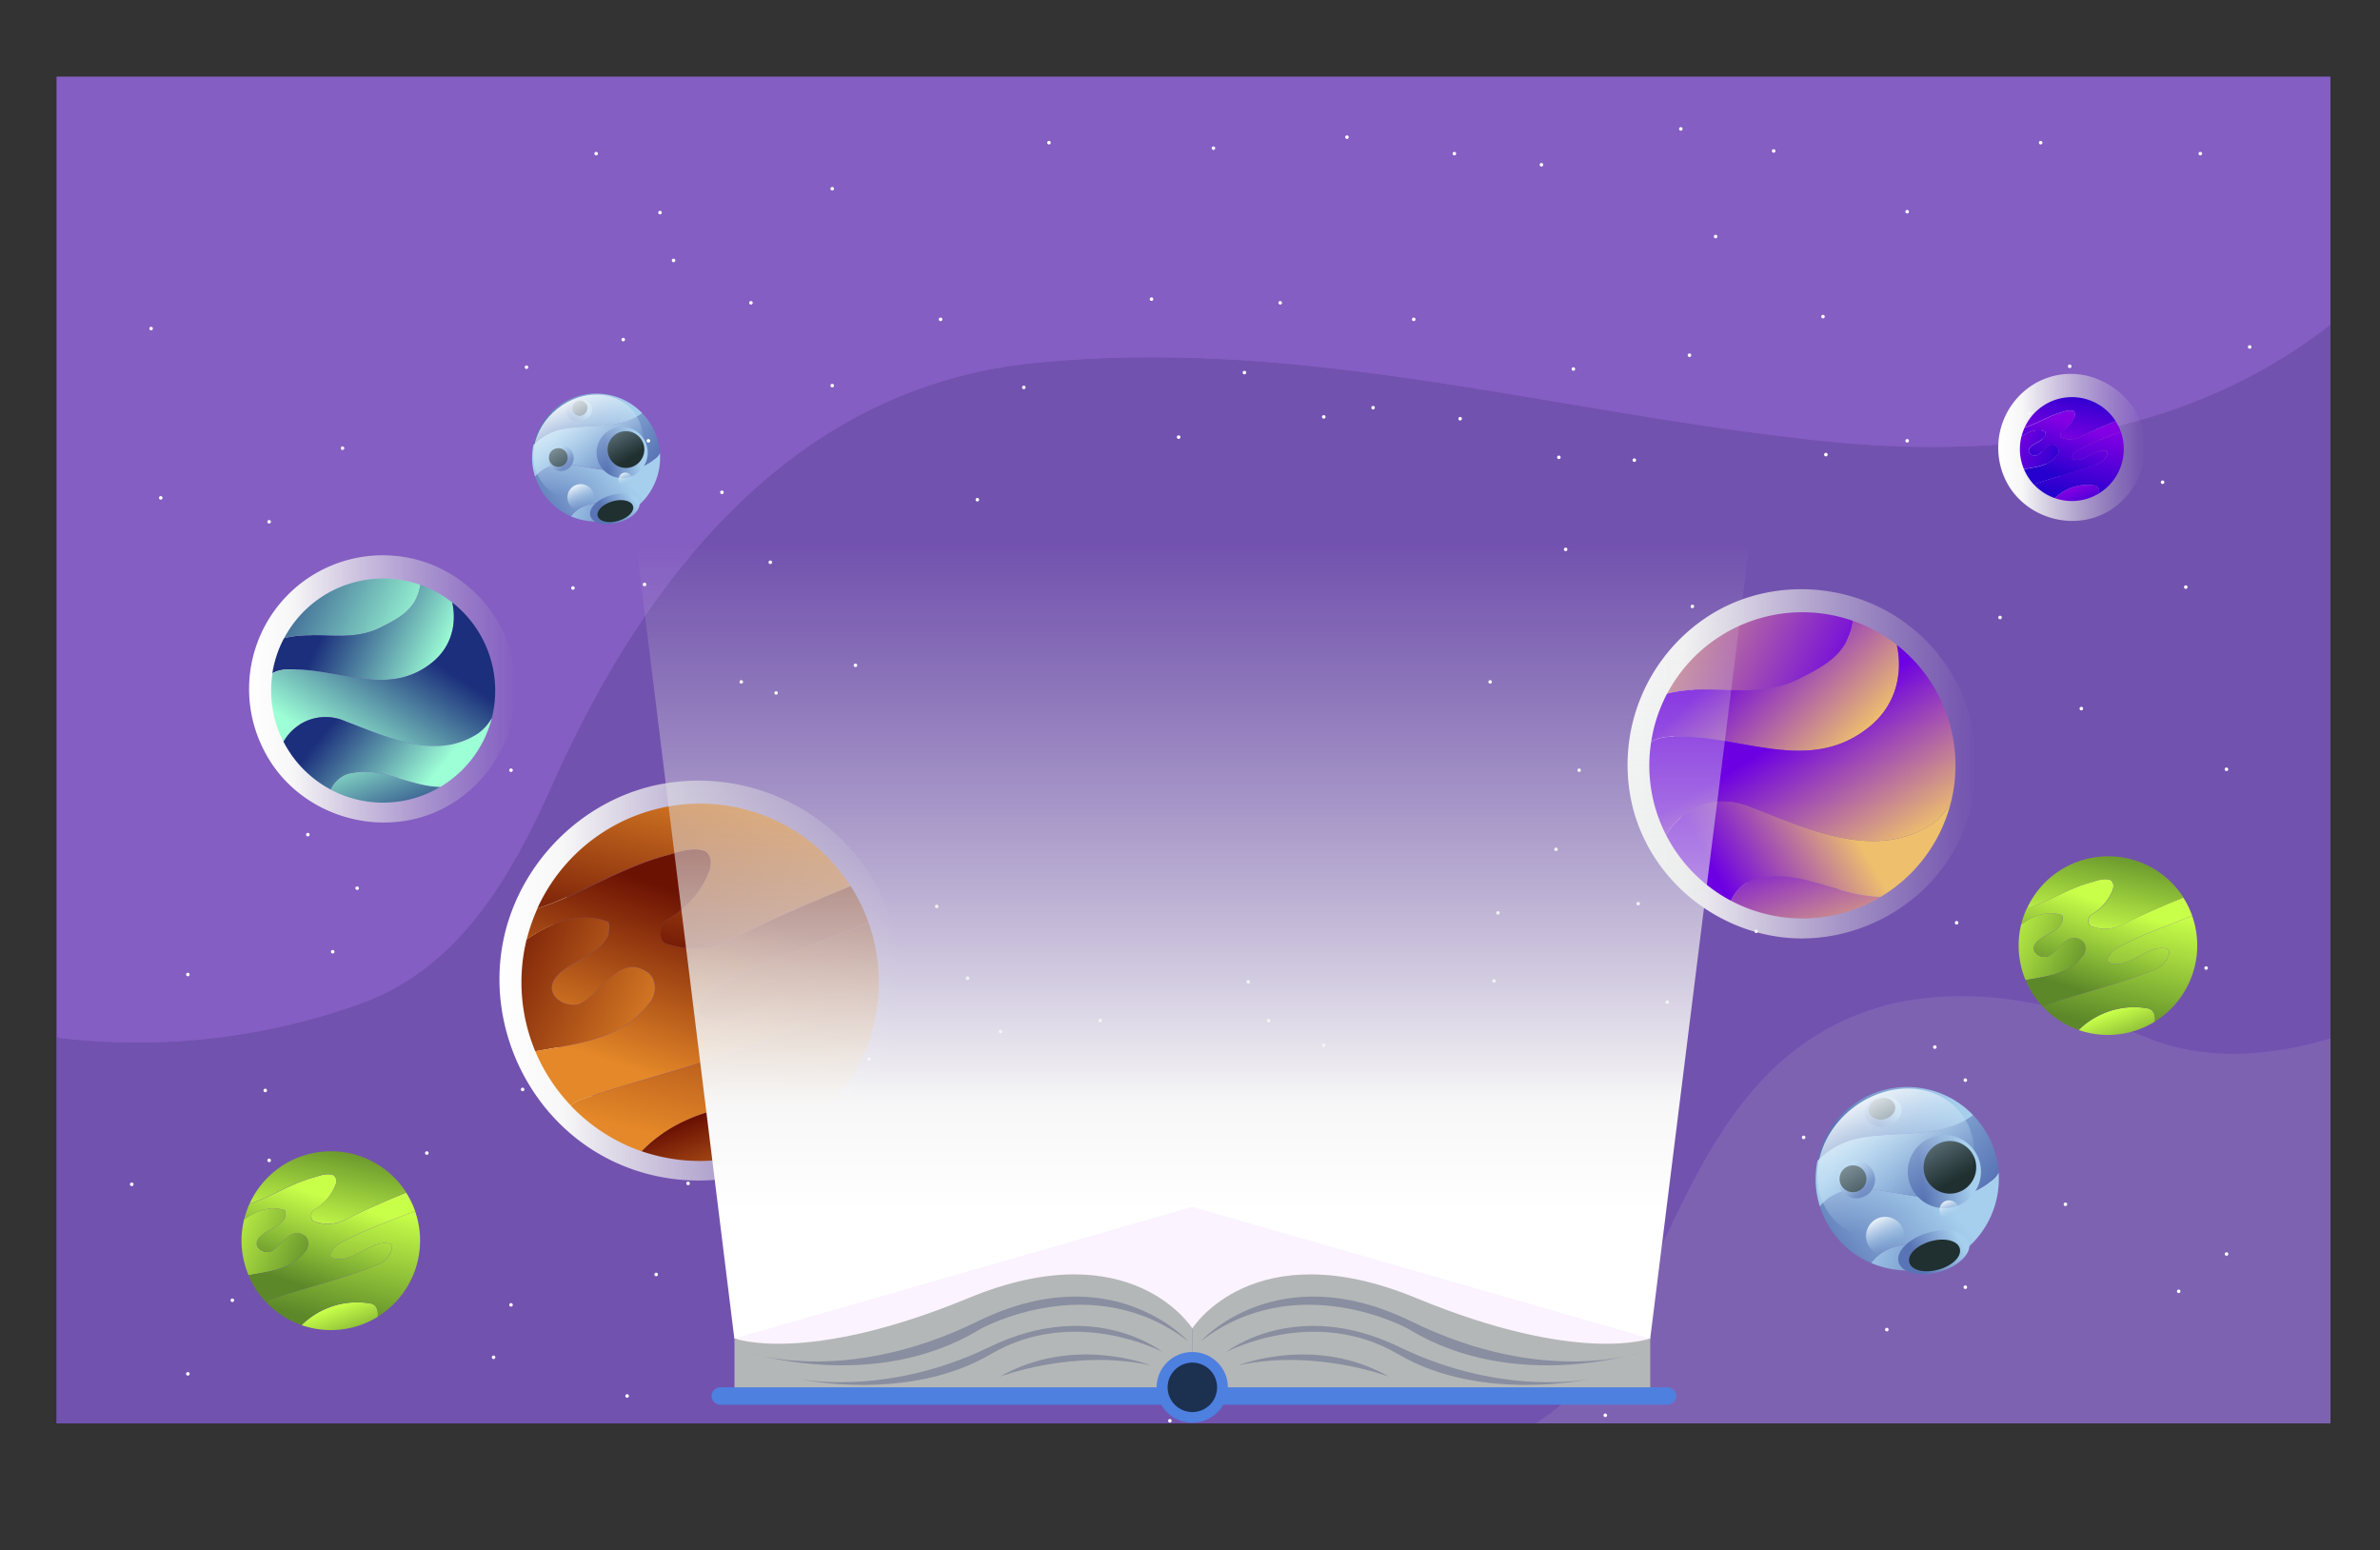 <svg xmlns="http://www.w3.org/2000/svg" xmlns:xlink="http://www.w3.org/1999/xlink" viewBox="0 0 674 439"><rect x="0" y="0" width="674" height="439" fill="#333333" stroke="none"/><defs><linearGradient id="Degradado_sin_nombre_5" x1="208.33" y1="8.92" x2="196.83" y2="-9.3" gradientTransform="translate(11.38 270.74) rotate(-38.45)" gradientUnits="userSpaceOnUse"><stop offset="0" stop-color="#5874b5"/><stop offset="1" stop-color="#a6cfed"/></linearGradient><linearGradient id="Degradado_sin_nombre_5-2" x1="187.86" y1="-6.94" x2="214.35" y2="-6.94" xlink:href="#Degradado_sin_nombre_5"/><linearGradient id="Degradado_sin_nombre_5-3" x1="215.59" y1="0.16" x2="209.7" y2="-25.22" xlink:href="#Degradado_sin_nombre_5"/><linearGradient id="Degradado_sin_nombre_5-4" x1="205.99" y1="-23.31" x2="228.14" y2="-22.19" xlink:href="#Degradado_sin_nombre_5"/><linearGradient id="Degradado_sin_nombre_5-5" x1="203.45" y1="-16.47" x2="202.81" y2="-21.25" xlink:href="#Degradado_sin_nombre_5"/><linearGradient id="Degradado_sin_nombre_5-6" x1="375.66" y1="308.4" x2="375.03" y2="303.61" gradientTransform="matrix(0.2, 0.78, -0.97, 0.25, 386.68, -250.47)" xlink:href="#Degradado_sin_nombre_5"/><linearGradient id="Degradado_sin_nombre_5-7" x1="434.34" y1="367.16" x2="433.11" y2="357.79" gradientTransform="translate(538.28 -306.03) rotate(89.93)" xlink:href="#Degradado_sin_nombre_5"/><linearGradient id="Degradado_sin_nombre_5-8" x1="328.32" y1="359.25" x2="327.08" y2="349.87" gradientTransform="matrix(0.15, 0.53, -0.96, 0.27, 466.15, -127.12)" xlink:href="#Degradado_sin_nombre_5"/><linearGradient id="Degradado_sin_nombre_4" x1="214.57" y1="-37.17" x2="209.7" y2="-7.84" gradientTransform="translate(11.38 270.74) rotate(-38.45)" gradientUnits="userSpaceOnUse"><stop offset="0" stop-color="#fff"/><stop offset="0.16" stop-color="#fff"/><stop offset="1" stop-color="#a6cfed" stop-opacity="0"/></linearGradient><linearGradient id="Degradado_sin_nombre_4-2" x1="201.59" y1="-12.12" x2="200.28" y2="-4.22" xlink:href="#Degradado_sin_nombre_4"/><linearGradient id="Degradado_sin_nombre_4-3" x1="214.23" y1="-5.51" x2="213.56" y2="-1.5" xlink:href="#Degradado_sin_nombre_4"/><linearGradient id="Degradado_sin_nombre_32" x1="460.89" y1="216.29" x2="559.68" y2="216.29" gradientUnits="userSpaceOnUse"><stop offset="0" stop-color="#fff"/><stop offset="0.16" stop-color="#f7f7f7"/><stop offset="1" stop-color="#cfd1d2" stop-opacity="0"/></linearGradient><linearGradient id="Degradado_sin_nombre_150" x1="522.47" y1="197.8" x2="460.84" y2="167.88" gradientUnits="userSpaceOnUse"><stop offset="0" stop-color="#6d00e3"/><stop offset="1" stop-color="#eebf6d"/></linearGradient><linearGradient id="Degradado_sin_nombre_150-2" x1="491.44" y1="185.46" x2="521.04" y2="214.78" xlink:href="#Degradado_sin_nombre_150"/><linearGradient id="Degradado_sin_nombre_150-3" x1="505.46" y1="208.7" x2="529.02" y2="245.97" xlink:href="#Degradado_sin_nombre_150"/><linearGradient id="Degradado_sin_nombre_150-4" x1="504.29" y1="235.56" x2="518.1" y2="272.39" xlink:href="#Degradado_sin_nombre_150"/><linearGradient id="Degradado_sin_nombre_150-5" x1="488.27" y1="251.68" x2="522.8" y2="231.95" xlink:href="#Degradado_sin_nombre_150"/><linearGradient id="Degradado_sin_nombre_32-2" x1="70.65" y1="195.08" x2="146.32" y2="195.08" xlink:href="#Degradado_sin_nombre_32"/><linearGradient id="Degradado_sin_nombre_56" x1="117.33" y1="181.72" x2="72.21" y2="159.81" gradientUnits="userSpaceOnUse"><stop offset="0" stop-color="#9dffd6"/><stop offset="1" stop-color="#1b2f7c"/></linearGradient><linearGradient id="Degradado_sin_nombre_56-2" x1="123.85" y1="190.06" x2="92.96" y2="175.65" xlink:href="#Degradado_sin_nombre_56"/><linearGradient id="Degradado_sin_nombre_56-3" x1="97.01" y1="214.22" x2="117.04" y2="183.51" xlink:href="#Degradado_sin_nombre_56"/><linearGradient id="Degradado_sin_nombre_56-4" x1="104.02" y1="209.36" x2="114.13" y2="236.31" xlink:href="#Degradado_sin_nombre_56"/><linearGradient id="Degradado_sin_nombre_56-5" x1="123.32" y1="219.44" x2="98.43" y2="199.22" xlink:href="#Degradado_sin_nombre_56"/><linearGradient id="Degradado_sin_nombre_32-3" x1="141.44" y1="277.68" x2="254.72" y2="277.68" xlink:href="#Degradado_sin_nombre_32"/><linearGradient id="Degradado_sin_nombre_73" x1="190.77" y1="292.62" x2="135.17" y2="267.06" gradientUnits="userSpaceOnUse"><stop offset="0" stop-color="#e48829"/><stop offset="1" stop-color="#6c1203"/></linearGradient><linearGradient id="Degradado_sin_nombre_73-2" x1="183.95" y1="304.45" x2="200.29" y2="255.18" xlink:href="#Degradado_sin_nombre_73"/><linearGradient id="Degradado_sin_nombre_73-3" x1="211.12" y1="342.92" x2="200.85" y2="315.52" xlink:href="#Degradado_sin_nombre_73"/><linearGradient id="Degradado_sin_nombre_73-4" x1="199.33" y1="324.32" x2="214.87" y2="256.33" xlink:href="#Degradado_sin_nombre_73"/><linearGradient id="Degradado_sin_nombre_73-5" x1="203.8" y1="219.22" x2="192.47" y2="273.5" xlink:href="#Degradado_sin_nombre_73"/><linearGradient id="Degradado_sin_nombre_84" x1="593.23" y1="275" x2="565.43" y2="262.22" gradientUnits="userSpaceOnUse"><stop offset="0" stop-color="#5c8829"/><stop offset="1" stop-color="#c8ff49"/></linearGradient><linearGradient id="Degradado_sin_nombre_84-2" x1="589.82" y1="280.91" x2="597.98" y2="256.28" xlink:href="#Degradado_sin_nombre_84"/><linearGradient id="Degradado_sin_nombre_84-3" x1="603.4" y1="300.15" x2="598.27" y2="286.45" xlink:href="#Degradado_sin_nombre_84"/><linearGradient id="Degradado_sin_nombre_84-4" x1="597.51" y1="290.85" x2="605.28" y2="256.85" xlink:href="#Degradado_sin_nombre_84"/><linearGradient id="Degradado_sin_nombre_84-5" x1="599.74" y1="238.3" x2="594.08" y2="265.44" xlink:href="#Degradado_sin_nombre_84"/><linearGradient id="Degradado_sin_nombre_32-4" x1="337.88" y1="343.23" x2="337.88" y2="153.75" xlink:href="#Degradado_sin_nombre_32"/><linearGradient id="Degradado_sin_nombre_5-9" x1="370.91" y1="409.11" x2="354.45" y2="383.01" xlink:href="#Degradado_sin_nombre_5"/><linearGradient id="Degradado_sin_nombre_5-10" x1="341.59" y1="386.39" x2="379.54" y2="386.39" xlink:href="#Degradado_sin_nombre_5"/><linearGradient id="Degradado_sin_nombre_5-11" x1="381.31" y1="396.55" x2="372.88" y2="360.21" xlink:href="#Degradado_sin_nombre_5"/><linearGradient id="Degradado_sin_nombre_5-12" x1="367.57" y1="362.94" x2="399.29" y2="364.55" xlink:href="#Degradado_sin_nombre_5"/><linearGradient id="Degradado_sin_nombre_5-13" x1="363.92" y1="372.74" x2="363.01" y2="365.89" xlink:href="#Degradado_sin_nombre_5"/><linearGradient id="Degradado_sin_nombre_5-14" x1="729.48" y1="0.4" x2="728.58" y2="-6.45" gradientTransform="matrix(0.2, 0.78, -0.97, 0.25, 386.68, -250.47)" xlink:href="#Degradado_sin_nombre_5"/><linearGradient id="Degradado_sin_nombre_5-15" x1="638.68" y1="-5.1" x2="636.91" y2="-18.53" gradientTransform="translate(538.28 -306.03) rotate(89.93)" xlink:href="#Degradado_sin_nombre_5"/><linearGradient id="Degradado_sin_nombre_5-16" x1="876.56" y1="58.79" x2="874.79" y2="45.36" gradientTransform="matrix(0.15, 0.53, -0.96, 0.27, 466.15, -127.12)" xlink:href="#Degradado_sin_nombre_5"/><linearGradient id="Degradado_sin_nombre_4-4" x1="379.85" y1="343.09" x2="372.87" y2="385.11" xlink:href="#Degradado_sin_nombre_4"/><linearGradient id="Degradado_sin_nombre_4-5" x1="361.27" y1="378.97" x2="359.39" y2="390.29" xlink:href="#Degradado_sin_nombre_4"/><linearGradient id="Degradado_sin_nombre_4-6" x1="379.36" y1="388.44" x2="378.41" y2="394.18" xlink:href="#Degradado_sin_nombre_4"/><linearGradient id="Degradado_sin_nombre_32-5" x1="565.86" y1="126.69" x2="607.39" y2="126.69" xlink:href="#Degradado_sin_nombre_32"/><linearGradient id="Degradado_sin_nombre_92" x1="584.57" y1="131.37" x2="568.4" y2="123.93" gradientUnits="userSpaceOnUse"><stop offset="0" stop-color="#2500ce"/><stop offset="1" stop-color="#8200e3"/></linearGradient><linearGradient id="Degradado_sin_nombre_92-2" x1="582.59" y1="134.81" x2="587.34" y2="120.48" xlink:href="#Degradado_sin_nombre_92"/><linearGradient id="Degradado_sin_nombre_92-3" x1="590.49" y1="145.99" x2="587.5" y2="138.02" xlink:href="#Degradado_sin_nombre_92"/><linearGradient id="Degradado_sin_nombre_92-4" x1="587.06" y1="140.58" x2="591.58" y2="120.81" xlink:href="#Degradado_sin_nombre_92"/><linearGradient id="Degradado_sin_nombre_92-5" x1="588.36" y1="110.02" x2="585.06" y2="125.81" xlink:href="#Degradado_sin_nombre_92"/><linearGradient id="Degradado_sin_nombre_84-6" x1="89.96" y1="358.57" x2="62.16" y2="345.79" xlink:href="#Degradado_sin_nombre_84"/><linearGradient id="Degradado_sin_nombre_84-7" x1="86.55" y1="364.48" x2="94.72" y2="339.85" xlink:href="#Degradado_sin_nombre_84"/><linearGradient id="Degradado_sin_nombre_84-8" x1="100.14" y1="383.72" x2="95" y2="370.02" xlink:href="#Degradado_sin_nombre_84"/><linearGradient id="Degradado_sin_nombre_84-9" x1="94.24" y1="374.42" x2="102.01" y2="340.42" xlink:href="#Degradado_sin_nombre_84"/><linearGradient id="Degradado_sin_nombre_84-10" x1="96.47" y1="321.87" x2="90.81" y2="349.01" xlink:href="#Degradado_sin_nombre_84"/></defs><title>Asset 99</title><g style="isolation:isolate"><g id="Layer_2" data-name="Layer 2"><g id="OBJECTS"><polygon points="633.31 21.75 16.07 21.75 16.07 348.57 16.07 403.06 659.93 403.06 659.93 21.75 633.31 21.75" fill="#845ec2"/><path d="M608.45,294c-23.18-9.15-47.21-15.25-72.11-9.91-47.21,11.44-58.38,57.2-77.26,92.28-5.74,10.65-13.69,20.17-24.24,26.69H659.93v-109C642.37,299.35,624,300.36,608.45,294Z" fill="#7e62b2"/><path d="M508,123.94c-72.11-8.39-139.93-28.22-212.9-21.36C223,108.69,180.93,166.65,156,223.08c-11.16,24.4-25.75,51.86-55.8,61.77a186.76,186.76,0,0,1-84.16,8.95V403.06H434.84c10.55-6.52,18.5-16,24.24-26.69,18.88-35.08,30.05-80.84,77.26-92.28,24.9-5.34,48.93.76,72.11,9.91,15.51,6.36,33.92,5.35,51.48.06V91.93C617,125.47,562.08,130.8,508,123.94Z" fill="#7252af"/><path d="M659.93,91.93V21.75H16.07V293.8a186.76,186.76,0,0,0,84.16-8.95c30.05-9.91,44.64-37.37,55.8-61.77,24.9-56.43,67-114.39,139.08-120.5,73-6.86,140.79,13,212.9,21.36C562.08,130.8,617,125.47,659.93,91.93Z" fill="#845ec2"/><path d="M161.7,146.21a18.21,18.21,0,0,0,7.45,1.46c.48,0,1,0,1.45-.08a18.06,18.06,0,0,0,9.49-3.84s0,0,0,0C173.69,142.26,165.65,140.82,161.7,146.21Z" fill="url(#Degradado_sin_nombre_5)"/><path d="M185.23,130.12c-7.58,6-16.69,2-25.29,1.29a10.78,10.78,0,0,0-8.39,3.6,18,18,0,0,0,1.42,3.3,18.86,18.86,0,0,0,1.52,2.32l.15.2a18,18,0,0,0,7.06,5.38c4-5.39,12-4,18.43-2.5a18.08,18.08,0,0,0,6.76-15.44A4.73,4.73,0,0,1,185.23,130.12Z" fill="url(#Degradado_sin_nombre_5-2)"/><path d="M182.84,118.09c-.31-.38-.63-.75-1-1.1-6.85,5.08-16.3,2.75-24.13,4.89a16,16,0,0,0-6.66,4.08,18,18,0,0,0,.47,9,10.78,10.78,0,0,1,8.39-3.6c8.6.69,17.71,4.73,25.29-1.29a4.73,4.73,0,0,0,1.66-1.85v-.13a18.06,18.06,0,0,0-3.88-9.85C183,118.22,182.9,118.16,182.84,118.09Z" fill="url(#Degradado_sin_nombre_5-3)"/><path d="M157.74,121.88c7.83-2.14,17.28.19,24.13-4.89a18.1,18.1,0,0,0-30.79,9A16,16,0,0,1,157.74,121.88Z" fill="url(#Degradado_sin_nombre_5-4)"/><path d="M161.66,127.42a3.69,3.69,0,1,1-5.18-.6A3.69,3.69,0,0,1,161.66,127.42Z" fill="url(#Degradado_sin_nombre_5-5)"/><path d="M160.17,127.9a2.65,2.65,0,1,1-3.72-.42A2.65,2.65,0,0,1,160.17,127.9Z" fill="#202f2f"/><path d="M164.79,119.14c-2,.5-3.9-.38-4.31-2s.88-3.27,2.85-3.77,3.91.37,4.31,2S166.76,118.63,164.79,119.14Z" fill="url(#Degradado_sin_nombre_5-6)"/><path d="M164.34,117.76a2.18,2.18,0,1,1,2-2.71A2.43,2.43,0,0,1,164.34,117.76Z" fill="#202f2f"/><path d="M176.21,135.38a7.24,7.24,0,1,1,7.22-7.24A7.23,7.23,0,0,1,176.21,135.38Z" fill="url(#Degradado_sin_nombre_5-7)"/><path d="M177.27,132.5a5.2,5.2,0,1,1,5.19-5.21A5.2,5.2,0,0,1,177.27,132.5Z" fill="#202f2f"/><path d="M175.17,147.94c-3.85,1.09-7.45.23-8-1.9s2-4.74,5.87-5.82,7.45-.23,8,1.9S179,146.86,175.17,147.94Z" fill="url(#Degradado_sin_nombre_5-8)"/><path d="M175.05,147.5c-2.77.78-5.36.17-5.79-1.36s1.46-3.41,4.22-4.19,5.36-.17,5.79,1.37S177.81,146.72,175.05,147.5Z" fill="#202f2f"/><path d="M179.38,116.51c4.81,6,3,15.52-4.12,21.15s-16.73,5.28-21.54-.78-3-15.52,4.12-21.15S174.57,110.45,179.38,116.51Z" fill="url(#Degradado_sin_nombre_4)" style="mix-blend-mode:overlay"/><path d="M167.45,138.52a3.79,3.79,0,1,1-5.33-.61A3.8,3.8,0,0,1,167.45,138.52Z" fill="url(#Degradado_sin_nombre_4-2)"/><path d="M175.61,136.94a1.92,1.92,0,1,0,.31-2.7A1.92,1.92,0,0,0,175.61,136.94Z" fill="url(#Degradado_sin_nombre_4-3)"/><path d="M149.1,104.48a.49.49,0,1,0,0-1,.49.49,0,1,0,0,1Z" fill="#fff"/><path d="M162.25,167a.49.49,0,1,0,0-1,.49.49,0,1,0,0,1Z" fill="#fff"/><path d="M182.53,166a.49.49,0,1,0,0-1,.49.49,0,1,0,0,1Z" fill="#fff"/><path d="M204.45,139.91a.49.49,0,1,0,0-1,.49.49,0,1,0,0,1Z" fill="#fff"/><path d="M219.79,196.72a.49.49,0,1,0,0-1,.49.49,0,1,0,0,1Z" fill="#fff"/><path d="M192.39,249.87a.49.49,0,1,0,0-1,.49.49,0,1,0,0,1Z" fill="#fff"/><path d="M231.3,242.58a.49.49,0,1,0,0-1,.49.49,0,1,0,0,1Z" fill="#fff"/><path d="M274,277.49a.49.49,0,1,0,0-1,.49.49,0,1,0,0,1Z" fill="#fff"/><path d="M205.54,295.73a.49.49,0,1,0,0-1,.49.49,0,1,0,0,1Z" fill="#fff"/><path d="M265.28,257.17a.49.49,0,1,0,0-1,.49.49,0,1,0,0,1Z" fill="#fff"/><path d="M209.93,193.59a.49.49,0,1,0,0-1,.49.49,0,1,0,0,1Z" fill="#fff"/><path d="M81.7,217a.49.49,0,1,0,0-1,.49.49,0,1,0,0,1Z" fill="#fff"/><path d="M144.72,218.6a.49.49,0,1,0,0-1,.49.49,0,1,0,0,1Z" fill="#fff"/><path d="M156.22,274.36a.49.49,0,1,0,0-1,.49.49,0,1,0,0,1Z" fill="#fff"/><path d="M87.18,236.84a.49.49,0,1,0,0-1,.49.49,0,1,0,0,1Z" fill="#fff"/><path d="M76.22,148.25a.49.49,0,1,0,0-1,.49.49,0,1,0,0,1Z" fill="#fff"/><path d="M45.53,141.48a.49.49,0,1,0,0-1,.49.49,0,1,0,0,1Z" fill="#fff"/><path d="M97,127.41a.49.49,0,1,0,0-1,.49.49,0,1,0,0,1Z" fill="#fff"/><path d="M42.79,93.53a.49.49,0,1,0,0-1,.49.49,0,1,0,0,1Z" fill="#fff"/><path d="M186.91,60.7a.49.49,0,1,0,0-1,.49.49,0,1,0,0,1Z" fill="#fff"/><path d="M235.68,109.69a.49.49,0,1,0,0-1,.49.49,0,1,0,0,1Z" fill="#fff"/><path d="M235.68,53.93a.49.49,0,1,0,0-1,.49.49,0,1,0,0,1Z" fill="#fff"/><path d="M266.37,90.93a.49.49,0,1,0,0-1,.49.49,0,1,0,0,1Z" fill="#fff"/><path d="M190.75,74.25a.49.49,0,1,0,0-1,.49.49,0,1,0,0,1Z" fill="#fff"/><path d="M176.5,96.66a.49.49,0,1,0,0-1,.49.49,0,1,0,0,1Z" fill="#fff"/><path d="M212.67,86.24a.49.49,0,1,0,0-1,.49.49,0,1,0,0,1Z" fill="#fff"/><path d="M183.62,125.32a.49.49,0,1,0,0-1,.49.49,0,1,0,0,1Z" fill="#fff"/><path d="M333.78,124.28a.49.49,0,1,0,0-1,.49.49,0,1,0,0,1Z" fill="#fff"/><path d="M168.83,44a.49.49,0,1,0,0-1,.49.49,0,1,0,0,1Z" fill="#fff"/><path d="M297.06,40.9a.49.49,0,1,0,0-1,.49.49,0,1,0,0,1Z" fill="#fff"/><path d="M352.41,106a.49.49,0,1,0,0-1,.49.49,0,1,0,0,1Z" fill="#fff"/><path d="M326.1,85.2a.49.49,0,1,0,0-1,.49.49,0,1,0,0,1Z" fill="#fff"/><path d="M289.94,110.21a.49.49,0,1,0,0-1,.49.49,0,1,0,0,1Z" fill="#fff"/><path d="M374.88,118.55a.49.49,0,1,0,0-1,.49.49,0,1,0,0,1Z" fill="#fff"/><path d="M443.38,156.07a.49.49,0,1,0,0-1,.49.49,0,1,0,0,1Z" fill="#fff"/><path d="M465.3,223.29a.49.49,0,1,0,0-1,.49.49,0,1,0,0,1Z" fill="#fff"/><path d="M422,193.59a.49.49,0,1,0,0-1,.49.49,0,1,0,0,1Z" fill="#fff"/><path d="M447.21,218.6a.49.49,0,1,0,0-1,.49.49,0,1,0,0,1Z" fill="#fff"/><path d="M440.64,241a.49.49,0,1,0,0-1,.49.49,0,1,0,0,1Z" fill="#fff"/><path d="M276.78,142a.49.49,0,1,0,0-1,.49.49,0,1,0,0,1Z" fill="#fff"/><path d="M218.15,159.72a.49.49,0,1,0,0-1,.49.49,0,1,0,0,1Z" fill="#fff"/><path d="M242.26,188.9a.49.49,0,1,0,0-1,.49.49,0,1,0,0,1Z" fill="#fff"/><path d="M283.36,292.6a.49.49,0,1,0,0-1,.49.49,0,1,0,0,1Z" fill="#fff"/><path d="M246.1,300.42a.49.49,0,1,0,0-1,.49.49,0,1,0,0,1Z" fill="#fff"/><path d="M229.11,269.67a.49.49,0,1,0,0-1,.49.49,0,1,0,0,1Z" fill="#fff"/><path d="M311.58,289.48a.49.49,0,1,0,0-1,.49.49,0,1,0,0,1Z" fill="#fff"/><path d="M374.88,296.51a.49.49,0,1,0,0-1,.49.49,0,1,0,0,1Z" fill="#fff"/><path d="M359.26,289.48a.49.49,0,1,0,0-1,.49.49,0,1,0,0,1Z" fill="#fff"/><path d="M353.5,278.53a.49.49,0,1,0,0-1,.49.49,0,1,0,0,1Z" fill="#fff"/><path d="M424.2,259a.49.49,0,1,0,0-1,.49.49,0,1,0,0,1Z" fill="#fff"/><path d="M423.1,278.27a.49.49,0,1,0,0-1,.49.49,0,1,0,0,1Z" fill="#fff"/><path d="M472.15,284.27a.49.49,0,1,0,0-1,.49.49,0,1,0,0,1Z" fill="#fff"/><path d="M469.68,312.67a.49.49,0,1,0,0-1,.49.49,0,1,0,0,1Z" fill="#fff"/><path d="M455.71,312.67a.49.49,0,1,0,0-1,.49.49,0,1,0,0,1Z" fill="#fff"/><path d="M510.78,322.57a.49.49,0,1,0,0-1,.49.49,0,1,0,0,1Z" fill="#fff"/><path d="M497.35,264.2a.49.49,0,1,0,0-1,.49.49,0,1,0,0,1Z" fill="#fff"/><path d="M463.93,256.39a.49.49,0,1,0,0-1,.49.49,0,1,0,0,1Z" fill="#fff"/><path d="M521.47,242.84a.49.49,0,1,0,0-1,.49.49,0,1,0,0,1Z" fill="#fff"/><path d="M479.27,172.22a.49.49,0,1,0,0-1,.49.49,0,1,0,0,1Z" fill="#fff"/><path d="M538.45,194.89a.49.49,0,1,0,0-1,.49.49,0,1,0,0,1Z" fill="#fff"/><path d="M517.08,129.23a.49.49,0,1,0,0-1,.49.49,0,1,0,0,1Z" fill="#fff"/><path d="M445.57,105a.49.49,0,1,0,0-1,.49.49,0,1,0,0,1Z" fill="#fff"/><path d="M388.85,115.94a.49.49,0,1,0,0-1,.49.49,0,1,0,0,1Z" fill="#fff"/><path d="M462.83,130.8a.49.49,0,1,0,0-1,.49.49,0,1,0,0,1Z" fill="#fff"/><path d="M478.45,101.09a.49.49,0,1,0,0-1,.49.49,0,1,0,0,1Z" fill="#fff"/><path d="M400.36,90.93a.49.49,0,1,0,0-1,.49.49,0,1,0,0,1Z" fill="#fff"/><path d="M413.51,119.07a.49.49,0,1,0,0-1,.49.49,0,1,0,0,1Z" fill="#fff"/><path d="M441.46,130a.49.49,0,1,0,0-1,.49.49,0,1,0,0,1Z" fill="#fff"/><path d="M411.87,44a.49.49,0,1,0,0-1,.49.49,0,1,0,0,1Z" fill="#fff"/><path d="M343.64,42.46a.49.49,0,1,0,0-1,.49.49,0,1,0,0,1Z" fill="#fff"/><path d="M362.55,86.24a.49.49,0,1,0,0-1,.49.49,0,1,0,0,1Z" fill="#fff"/><path d="M381.45,39.34a.49.49,0,1,0,0-1,.49.49,0,1,0,0,1Z" fill="#fff"/><path d="M476,37a.49.49,0,1,0,0-1,.49.49,0,1,0,0,1Z" fill="#fff"/><path d="M485.85,67.48a.49.49,0,1,0,0-1,.49.49,0,1,0,0,1Z" fill="#fff"/><path d="M436.53,47.15a.49.49,0,1,0,0-1,.49.49,0,1,0,0,1Z" fill="#fff"/><path d="M502.29,43.25a.49.49,0,1,0,0-1,.49.49,0,1,0,0,1Z" fill="#fff"/><path d="M540.1,60.44a.49.49,0,1,0,0-1,.49.49,0,1,0,0,1Z" fill="#fff"/><path d="M574.62,117.51a.49.49,0,1,0,0-1,.49.49,0,1,0,0,1Z" fill="#fff"/><path d="M630.52,218.34a.49.49,0,1,0,0-1,.49.49,0,1,0,0,1Z" fill="#fff"/><path d="M593.53,266.81a.49.49,0,1,0,0-1,.49.49,0,1,0,0,1Z" fill="#fff"/><path d="M566.4,175.35a.49.49,0,1,0,0-1,.49.49,0,1,0,0,1Z" fill="#fff"/><path d="M619,166.75a.49.49,0,1,0,0-1,.49.49,0,1,0,0,1Z" fill="#fff"/><path d="M589.42,201.15a.49.49,0,1,0,0-1,.49.49,0,1,0,0,1Z" fill="#fff"/><path d="M612.43,137.05a.49.49,0,1,0,0-1,.49.49,0,1,0,0,1Z" fill="#fff"/><path d="M586.13,104.22a.49.49,0,1,0,0-1,.49.49,0,1,0,0,1Z" fill="#fff"/><path d="M516.26,90.15a.49.49,0,1,0,0-1,.49.49,0,1,0,0,1Z" fill="#fff"/><path d="M540.1,125.32a.49.49,0,1,0,0-1,.49.49,0,1,0,0,1Z" fill="#fff"/><path d="M623.12,44a.49.49,0,1,0,0-1,.49.49,0,1,0,0,1Z" fill="#fff"/><path d="M577.91,40.9a.49.49,0,1,0,0-1,.49.49,0,1,0,0,1Z" fill="#fff"/><path d="M637.09,98.75a.49.49,0,1,0,0-1,.49.49,0,1,0,0,1Z" fill="#fff"/><path d="M630.54,355.59a.49.49,0,1,0,0-1,.49.49,0,1,0,0,1Z" fill="#fff"/><path d="M541.77,349.73a.49.49,0,1,0,0-1,.49.49,0,1,0,0,1Z" fill="#fff"/><path d="M556.57,306.35a.49.49,0,1,0,0-1,.49.49,0,1,0,0,1Z" fill="#fff"/><path d="M617,366.15a.49.49,0,1,0,0-1,.49.49,0,1,0,0,1Z" fill="#fff"/><path d="M556.57,365a.49.49,0,1,0,0-1,.49.49,0,1,0,0,1Z" fill="#fff"/><path d="M547.93,297a.49.49,0,1,0,0-1,.49.49,0,1,0,0,1Z" fill="#fff"/><path d="M584.92,341.52a.49.49,0,1,0,0-1,.49.49,0,1,0,0,1Z" fill="#fff"/><path d="M554.1,261.8a.49.49,0,1,0,0-1,.49.49,0,1,0,0,1Z" fill="#fff"/><path d="M624.76,274.62a.49.49,0,1,0,0-1,.49.49,0,1,0,0,1Z" fill="#fff"/><path d="M534.34,377a.49.49,0,1,0,0-1,.49.49,0,1,0,0,1Z" fill="#fff"/><path d="M331.31,402.82a.49.49,0,1,0,0-1,.49.49,0,1,0,0,1Z" fill="#fff"/><path d="M454.61,401.26a.49.49,0,1,0,0-1,.49.49,0,1,0,0,1Z" fill="#fff"/><path d="M411,388.75a.49.49,0,1,0,0-1,.49.49,0,1,0,0,1Z" fill="#fff"/><path d="M209.65,391.1a.49.49,0,1,0,0-1,.49.49,0,1,0,0,1Z" fill="#fff"/><path d="M185.82,361.39a.49.49,0,1,0,0-1,.49.49,0,1,0,0,1Z" fill="#fff"/><path d="M194.86,335.6a.49.49,0,1,0,0-1,.49.49,0,1,0,0,1Z" fill="#fff"/><path d="M148,309a.49.49,0,1,0,0-1,.49.49,0,1,0,0,1Z" fill="#fff"/><path d="M101.15,252a.49.49,0,1,0,0-1,.49.49,0,1,0,0,1Z" fill="#fff"/><path d="M120.88,327a.49.49,0,1,0,0-1,.49.49,0,1,0,0,1Z" fill="#fff"/><path d="M144.72,370a.49.49,0,1,0,0-1,.49.49,0,1,0,0,1Z" fill="#fff"/><path d="M94.21,270a.49.49,0,1,0,0-1,.49.49,0,1,0,0,1Z" fill="#fff"/><path d="M75.12,309.28a.49.49,0,1,0,0-1,.49.49,0,1,0,0,1Z" fill="#fff"/><path d="M53.2,276.45a.49.49,0,1,0,0-1,.49.49,0,1,0,0,1Z" fill="#fff"/><path d="M37.31,335.86a.49.49,0,1,0,0-1,.49.49,0,1,0,0,1Z" fill="#fff"/><path d="M88.27,357.74a.49.49,0,1,0,0-1,.49.49,0,1,0,0,1Z" fill="#fff"/><path d="M76.22,329.08a.49.49,0,1,0,0-1,.49.49,0,1,0,0,1Z" fill="#fff"/><path d="M65.8,368.69a.49.49,0,1,0,0-1,.49.49,0,1,0,0,1Z" fill="#fff"/><path d="M139.78,384.84a.49.49,0,1,0,0-1,.49.49,0,1,0,0,1Z" fill="#fff"/><path d="M53.2,389.53a.49.49,0,1,0,0-1,.49.49,0,1,0,0,1Z" fill="#fff"/><path d="M177.6,395.79a.49.49,0,1,0,0-1,.49.49,0,1,0,0,1Z" fill="#fff"/><path d="M88.82,189.42a.49.49,0,1,0,0-1,.49.49,0,1,0,0,1Z" fill="#fff"/><path d="M125,191.77a.49.49,0,1,0,0-1,.49.49,0,1,0,0,1Z" fill="#fff"/><path d="M541.43,177.8a6.38,6.38,0,0,0-.67-.49c-.18-.16-.37-.32-.57-.47-16.56-12.58-40.36-13.48-57.57-1.59a50.21,50.21,0,0,0-20.49,52.31c4.61,20.17,22.08,35.35,42.46,37.83s41.24-8.66,50.16-27.26C564.65,217.46,559.35,192.26,541.43,177.8Zm4.48,49.28a37.4,37.4,0,0,1-32.73,26.27c-16,1.06-31.41-8.24-37.38-23.25a37.69,37.69,0,0,1,10.63-42.34c13.51-11.55,32.81-10.95,46.8-.81C545,196.78,550.41,212.09,545.91,227.08Z" fill="url(#Degradado_sin_nombre_32)" style="mix-blend-mode:overlay"/><path d="M508.94,192.55c6.14-3.07,12.27-6.14,14.57-12.28a14.16,14.16,0,0,0,1.22-4.47,43.35,43.35,0,0,0-52.63,20.65C484.38,193.23,496.66,198.33,508.94,192.55Z" fill="url(#Degradado_sin_nombre_150)"/><path d="M529.65,205.59c7.32-6.1,9.25-14.79,7.51-23a43.31,43.31,0,0,0-12.43-6.81,14.16,14.16,0,0,1-1.22,4.47c-2.3,6.14-8.43,9.21-14.57,12.28-12.28,5.78-24.56.68-36.84,3.9A43.34,43.34,0,0,0,467.61,210a11.26,11.26,0,0,1,4.5-1.34C492.06,207.12,512,220.17,529.65,205.59Z" fill="url(#Degradado_sin_nombre_150-2)"/><path d="M495.9,228.61c16.11,6.13,35.29,15.34,51.4,4.6a18.68,18.68,0,0,0,5.14-5.83,43.34,43.34,0,0,0-15.28-44.77c1.74,8.19-.19,16.88-7.51,23-17.64,14.58-37.59,1.53-57.54,3.07a11.26,11.26,0,0,0-4.5,1.34,43.73,43.73,0,0,0-.54,6.72,43.17,43.17,0,0,0,4.77,19.75C476.57,228.7,485.67,224.42,495.9,228.61Z" fill="url(#Degradado_sin_nombre_150-3)"/><path d="M495.9,249.32a11.42,11.42,0,0,0-5.71,5.73A43.36,43.36,0,0,0,532.6,254C520.17,253.86,508.38,244.91,495.9,249.32Z" fill="url(#Degradado_sin_nombre_150-4)"/><path d="M552.44,227.38a18.68,18.68,0,0,1-5.14,5.83c-16.11,10.74-35.29,1.53-51.4-4.6-10.23-4.19-19.33.09-24.06,7.86a43.52,43.52,0,0,0,18.35,18.58,11.42,11.42,0,0,1,5.71-5.73c12.48-4.41,24.27,4.54,36.7,4.64A43.45,43.45,0,0,0,552.44,227.38Z" fill="url(#Degradado_sin_nombre_150-5)"/><path d="M146.29,195.93a7.4,7.4,0,0,0,0-.83,7,7,0,0,0,0-.8,38.45,38.45,0,0,0-24.52-34.63,37.87,37.87,0,0,0-46.91,53c7.55,14.71,24.44,22.53,40.56,19.65C133.1,229.17,145.55,213.51,146.29,195.93Zm-28.48,23a25.84,25.84,0,0,1-29.94-8.58c-13.37-18.13,2.67-44.48,24.95-40.43a25.59,25.59,0,0,1,5,49Z" fill="url(#Degradado_sin_nombre_32-2)" style="mix-blend-mode:overlay"/><path d="M107.42,177.87c4.5-2.25,9-4.49,10.67-9a10.53,10.53,0,0,0,.9-3.27,31.73,31.73,0,0,0-38.53,15.12C89.45,178.37,98.44,182.1,107.42,177.87Z" fill="url(#Degradado_sin_nombre_56)"/><path d="M122.59,187.42c5.36-4.47,6.77-10.83,5.49-16.82a31.55,31.55,0,0,0-9.09-5,10.53,10.53,0,0,1-.9,3.27c-1.68,4.5-6.17,6.74-10.67,9-9,4.23-18,.5-27,2.86a31.79,31.79,0,0,0-3.29,9.91,8.42,8.42,0,0,1,3.3-1C95.07,188.54,109.67,198.09,122.59,187.42Z" fill="url(#Degradado_sin_nombre_56-2)"/><path d="M97.88,204.27c11.79,4.49,25.83,11.23,37.62,3.36a13.49,13.49,0,0,0,3.77-4.26,31.74,31.74,0,0,0-11.19-32.77c1.28,6-.13,12.35-5.49,16.82-12.92,10.67-27.52,1.12-42.12,2.24a8.42,8.42,0,0,0-3.3,1,32,32,0,0,0-.39,4.92A31.53,31.53,0,0,0,80.27,210,13.72,13.72,0,0,1,97.88,204.27Z" fill="url(#Degradado_sin_nombre_56-3)"/><path d="M97.88,219.43a8.36,8.36,0,0,0-4.18,4.19,31.71,31.71,0,0,0,31-.8C115.65,222.75,107,216.2,97.88,219.43Z" fill="url(#Degradado_sin_nombre_56-4)"/><path d="M139.27,203.37a13.49,13.49,0,0,1-3.77,4.26c-11.79,7.87-25.83,1.13-37.62-3.36A13.72,13.72,0,0,0,80.27,210a31.82,31.82,0,0,0,13.43,13.6,8.36,8.36,0,0,1,4.18-4.19c9.14-3.23,17.77,3.32,26.86,3.39A31.79,31.79,0,0,0,139.27,203.37Z" fill="url(#Degradado_sin_nombre_56-5)"/><path d="M189.29,221.68c-21.1,3.13-38.87,18.83-45.29,39-7.89,24.84,3,52.67,25.34,65.88,21.5,12.71,49.48,9.43,67.68-7.55,19.76-18.42,23.24-48.91,9.1-71.72A57.59,57.59,0,0,0,189.29,221.68Zm43.46,83.95a44.45,44.45,0,1,1,2.72-52.07C245.46,269.66,244.94,290.77,232.75,305.63Z" fill="url(#Degradado_sin_nombre_32-3)" style="mix-blend-mode:overlay"/><path d="M183.76,284.18c2.1-2.11,2.63-6.85-.53-9-7.91-5.27-12.65,5.8-19,9-4.22,1.58-10.54-2.64-6.86-7.38s11.6-5.8,14.76-11.59c.53-1.58.53-4.22,0-4.22-7.59-3-16,.05-23,5.05a50.8,50.8,0,0,0,2.46,31.66C163.6,295.52,176.08,294.41,183.76,284.18Z" fill="url(#Degradado_sin_nombre_73)"/><path d="M231.71,280c-10.54-3.16-21.6,12.12-32.67,7.91-3.16-1.06,1.05-6.33,3.69-7.91C217,272,231.58,267,246,261.35a50.3,50.3,0,0,0-5.09-10.45c-12,4.87-23.92,10.09-35.52,15.89-5.27,2.63-11.06,2.11-16.33.52-2.64-.52-2.64-5.27,0-6.85,5.79-3.69,9.48-7.9,11.59-13.17,1-2.11,1-5.27-1.05-6.33-3.17-1.05-6.85,0-10,1.06-13.3,3.32-24.92,11.26-37.38,15.21a51,51,0,0,0-3.06,8.81c7-5,15.46-8,23-5.05.53,0,.53,2.64,0,4.22C169,271,161.09,272.06,157.4,276.8s2.64,9,6.86,7.38c6.32-3.16,11.06-14.23,19-9,3.16,2.11,2.63,6.85.53,9-7.68,10.23-20.16,11.34-32.19,13.52a50.7,50.7,0,0,0,10.06,15.36,10.07,10.07,0,0,1,3.68-2c20.55-6.85,41.11-11.6,61.13-20C231.19,288.92,234.88,280.49,231.71,280Z" fill="url(#Degradado_sin_nombre_73-2)"/><path d="M220.65,313.69c-13-2.69-29.49,2.27-39,12.28a50.66,50.66,0,0,0,43.11-4.74C225.26,317.53,224.08,314.22,220.65,313.69Z" fill="url(#Degradado_sin_nombre_73-3)"/><path d="M246,261.35C231.58,267,217,272,202.73,280c-2.64,1.58-6.85,6.85-3.69,7.91,11.07,4.21,22.13-11.07,32.67-7.91,3.17.53-.52,9-5.27,11.07-20,8.43-40.58,13.18-61.13,20a10.07,10.07,0,0,0-3.68,2A50.63,50.63,0,0,0,181.68,326c9.48-10,25.94-15,39-12.28,3.43.53,4.61,3.84,4.14,7.54A50.61,50.61,0,0,0,246,261.35Z" fill="url(#Degradado_sin_nombre_73-4)"/><path d="M198.25,227.56a50.61,50.61,0,0,0-46.08,29.67c12.46-4,24.08-11.89,37.38-15.21,3.17-1.06,6.85-2.11,10-1.06,2.1,1.06,2.1,4.22,1.05,6.33-2.11,5.27-5.8,9.48-11.59,13.17-2.64,1.58-2.64,6.33,0,6.85,5.27,1.59,11.06,2.11,16.33-.52,11.6-5.8,23.49-11,35.52-15.89A50.57,50.57,0,0,0,198.25,227.56Z" fill="url(#Degradado_sin_nombre_73-5)"/><path d="M589.72,270.78c1-1.06,1.32-3.43-.26-4.48-4-2.64-6.33,2.9-9.49,4.48-2.11.79-5.27-1.32-3.43-3.69s5.8-2.9,7.38-5.8c.27-.79.27-2.11,0-2.11-3.79-1.48-8,0-11.52,2.53a25.4,25.4,0,0,0,1.23,15.83C579.64,276.45,585.88,275.89,589.72,270.78Z" fill="url(#Degradado_sin_nombre_84)"/><path d="M613.7,268.67c-5.27-1.58-10.8,6.06-16.34,3.95-1.58-.53.53-3.16,1.85-3.95,7.13-4,14.42-6.47,21.62-9.31a25,25,0,0,0-2.55-5.22c-6,2.43-12,5-17.76,7.94a10.93,10.93,0,0,1-8.16.26c-1.32-.26-1.32-2.63,0-3.42a13.8,13.8,0,0,0,5.79-6.59c.53-1.05.53-2.63-.52-3.16-1.59-.53-3.43,0-5,.53-6.65,1.66-12.46,5.63-18.69,7.6a25.54,25.54,0,0,0-1.53,4.41c3.52-2.5,7.73-4,11.52-2.53.27,0,.27,1.32,0,2.11-1.58,2.9-5.53,3.43-7.38,5.8s1.32,4.48,3.43,3.69c3.16-1.58,5.53-7.12,9.49-4.48,1.58,1.05,1.31,3.42.26,4.48-3.84,5.11-10.08,5.67-16.09,6.76a25.29,25.29,0,0,0,5,7.68,4.89,4.89,0,0,1,1.84-1c10.27-3.43,20.55-5.8,30.56-10C613.44,273.15,615.28,268.93,613.7,268.67Z" fill="url(#Degradado_sin_nombre_84-2)"/><path d="M608.17,285.53a22.38,22.38,0,0,0-19.49,6.14,25.34,25.34,0,0,0,21.56-2.37C610.47,287.45,609.88,285.8,608.17,285.53Z" fill="url(#Degradado_sin_nombre_84-3)"/><path d="M620.83,259.36c-7.2,2.84-14.49,5.32-21.62,9.31-1.32.79-3.43,3.42-1.85,3.95,5.54,2.11,11.07-5.53,16.34-3.95,1.58.26-.26,4.48-2.64,5.53-10,4.22-20.29,6.59-30.56,10a4.89,4.89,0,0,0-1.84,1,25.28,25.28,0,0,0,10,6.45,22.38,22.38,0,0,1,19.49-6.14c1.71.27,2.3,1.92,2.07,3.77a25.33,25.33,0,0,0,10.59-29.94Z" fill="url(#Degradado_sin_nombre_84-4)"/><path d="M597,242.47a25.3,25.3,0,0,0-23,14.83c6.23-2,12-5.94,18.69-7.6,1.58-.53,3.42-1.06,5-.53,1,.53,1,2.11.52,3.16a13.8,13.8,0,0,1-5.79,6.59c-1.32.79-1.32,3.16,0,3.42a10.93,10.93,0,0,0,8.16-.26c5.8-2.9,11.75-5.51,17.76-7.94A25.26,25.26,0,0,0,597,242.47Z" fill="url(#Degradado_sin_nombre_84-5)"/><path d="M422.46,329l-4.16.79c-6,.61-18.66.22-39.19-8.27-30.16-12.47-41.47,5.64-41.47,5.64s-11.31-18.11-41.46-5.64c-24.28,10-37.55,8.76-41.81,7.88l-1.54-.4L208,379l8,3.81,121.68-6.62,128.67,6.62,1-3.81Z" fill="#fbf3ff"/><path d="M208,379s20.17,7.62,66.28-11.44,63.4,8.63,63.4,8.63v17.1H208Z" fill="#b4b7b7"/><path d="M467.33,379s-20.17,7.62-66.29-11.44-63.4,8.63-63.4,8.63v17.1H467.33Z" fill="#b4b7b7"/><path d="M472.21,397.77H204a2.48,2.48,0,0,1-2.48-2.46h0a2.48,2.48,0,0,1,2.48-2.46H472.21a2.47,2.47,0,0,1,2.48,2.46h0A2.48,2.48,0,0,1,472.21,397.77Z" fill="#4e80e0"/><ellipse cx="337.64" cy="392.85" rx="10.09" ry="10.01" fill="#4e80e0"/><path d="M344.67,392.85a7,7,0,1,1-7-7A7,7,0,0,1,344.67,392.85Z" fill="#1c304f"/><path d="M336.43,379.77s-21.58-24.22-59.66-5.57-65.15,8.64-65.15,8.64,36,11.88,66-6.51C277.62,376.33,309.14,358.78,336.43,379.77Z" fill="#898ea0"/><path d="M329.24,382.84s-19.68-15.66-49.08-1.39-54.16,9-54.16,9,30.92,6.91,54.58-7S329.24,382.84,329.24,382.84Z" fill="#898ea0"/><path d="M325.85,386.62s-21.79-8.74-42.73,3.22C283.12,389.84,304.08,381.84,325.85,386.62Z" fill="#898ea0"/><path d="M340.08,379.77s21.58-24.22,59.65-5.57,65.16,8.64,65.16,8.64-36,11.88-66-6.51C398.89,376.33,367.37,358.78,340.08,379.77Z" fill="#898ea0"/><path d="M347.27,382.84s19.68-15.66,49.08-1.39,54.16,9,54.16,9-30.92,6.91-54.58-7S347.27,382.84,347.27,382.84Z" fill="#898ea0"/><path d="M350.66,386.62s21.79-8.74,42.73,3.22C393.39,389.84,372.42,381.84,350.66,386.62Z" fill="#898ea0"/><polygon points="337.64 21.75 337.12 21.75 163.81 21.75 207.96 379.03 337.64 341.74 467.33 379.03 511.96 21.75 337.64 21.75" fill="url(#Degradado_sin_nombre_32-4)" style="mix-blend-mode:overlay"/><path d="M529.91,357.64a26,26,0,0,0,10.68,2.1q1,0,2.07-.12a25.79,25.79,0,0,0,13.6-5.5l.06-.05C547.08,352,535.58,349.93,529.91,357.64Z" fill="url(#Degradado_sin_nombre_5-9)"/><path d="M563.61,334.6c-10.85,8.62-23.9,2.83-36.22,1.85-4.74,0-9.26,1.75-12,5.15a25.79,25.79,0,0,0,2,4.73,27.09,27.09,0,0,0,2.18,3.32c.08.09.14.19.22.28a25.69,25.69,0,0,0,10.11,7.71c5.67-7.71,17.17-5.65,26.41-3.57A26,26,0,0,0,566,332,6.77,6.77,0,0,1,563.61,334.6Z" fill="url(#Degradado_sin_nombre_5-10)"/><path d="M560.2,317.36c-.45-.54-.91-1.06-1.4-1.56-9.8,7.26-23.34,3.94-34.56,7a23.06,23.06,0,0,0-9.54,5.85,26.23,26.23,0,0,0-.41,2.8,25.83,25.83,0,0,0,1.09,10.16c2.75-3.4,7.27-5.11,12-5.15,12.32,1,25.37,6.77,36.22-1.85A6.77,6.77,0,0,0,566,332a1.21,1.21,0,0,0,0-.19,25.74,25.74,0,0,0-5.55-14.1Z" fill="url(#Degradado_sin_nombre_5-11)"/><path d="M524.24,322.79c11.22-3.05,24.76.27,34.56-7a25.93,25.93,0,0,0-30.78-5,26.34,26.34,0,0,0-4,2.63,25.85,25.85,0,0,0-9.28,15.17A23.06,23.06,0,0,1,524.24,322.79Z" fill="url(#Degradado_sin_nombre_5-12)"/><path d="M529.86,330.72a5.29,5.29,0,1,1-7.43-.85A5.3,5.3,0,0,1,529.86,330.72Z" fill="url(#Degradado_sin_nombre_5-13)"/><path d="M527.73,331.43a3.8,3.8,0,1,1-5.34-.62A3.81,3.81,0,0,1,527.73,331.43Z" fill="#202f2f"/><path d="M534.34,318.86c-2.83.72-5.59-.53-6.17-2.8s1.25-4.69,4.08-5.4,5.59.53,6.17,2.8S537.17,318.14,534.34,318.86Z" fill="url(#Degradado_sin_nombre_5-14)"/><path d="M533.7,316.9c-2,.51-4-.39-4.44-2s.9-3.37,2.94-3.88,4,.38,4.43,2S535.73,316.38,533.7,316.9Z" fill="#202f2f"/><path d="M550.7,342.13A10.36,10.36,0,1,1,561,331.76,10.36,10.36,0,0,1,550.7,342.13Z" fill="url(#Degradado_sin_nombre_5-15)"/><path d="M552.21,338a7.45,7.45,0,1,1,7.44-7.46A7.46,7.46,0,0,1,552.21,338Z" fill="#202f2f"/><path d="M549.21,360.13c-5.51,1.55-10.67.33-11.53-2.72s2.9-6.79,8.41-8.35,10.67-.33,11.53,2.72S554.71,358.57,549.21,360.13Z" fill="url(#Degradado_sin_nombre_5-16)"/><path d="M549,359.5c-4,1.11-7.67.24-8.29-2s2.09-4.88,6-6,7.67-.24,8.29,2S553,358.38,549,359.5Z" fill="#202f2f"/><path d="M555.24,315.1c6.88,8.67,4.24,22.24-5.91,30.3s-24,7.56-30.84-1.12-4.25-22.24,5.9-30.3S548.35,306.43,555.24,315.1Z" fill="url(#Degradado_sin_nombre_4-4)" style="mix-blend-mode:overlay"/><path d="M538.14,346.63a5.43,5.43,0,1,1-7.63-.88A5.42,5.42,0,0,1,538.14,346.63Z" fill="url(#Degradado_sin_nombre_4-5)"/><path d="M549.84,344.37a2.75,2.75,0,1,0,.45-3.87A2.76,2.76,0,0,0,549.84,344.37Z" fill="url(#Degradado_sin_nombre_4-6)"/><path d="M604.38,115.67a6.46,6.46,0,0,0-.91-1.22c-6.33-8-17.1-11.16-26.54-6.21a21.09,21.09,0,0,0-8.24,29.06c5.89,9.95,19.51,13.37,29.27,6.93a21.12,21.12,0,0,0,7.15-27.2A6.45,6.45,0,0,0,604.38,115.67Zm-25,15.4c-5.56-9.31,8.32-17.92,14.4-9.18C599.47,131.66,585.15,140.82,579.33,131.07Z" fill="url(#Degradado_sin_nombre_32-5)" style="mix-blend-mode:overlay"/><path d="M582.53,128.91a1.77,1.77,0,0,0-.15-2.6c-2.3-1.54-3.68,1.68-5.52,2.6-1.23.46-3.07-.77-2-2.14s3.37-1.69,4.29-3.38c.15-.46.15-1.22,0-1.22-2.21-.87-4.66,0-6.7,1.47a14.68,14.68,0,0,0,.71,9.2C576.67,132.21,580.3,131.89,582.53,128.91Z" fill="url(#Degradado_sin_nombre_92)"/><path d="M596.48,127.69c-3.07-.92-6.29,3.52-9.51,2.29-.92-.3.31-1.84,1.08-2.29a99.08,99.08,0,0,1,12.57-5.42,14.93,14.93,0,0,0-1.48-3c-3.5,1.41-6.95,2.93-10.33,4.61a6.36,6.36,0,0,1-4.75.16c-.76-.16-.76-1.54,0-2a7.93,7.93,0,0,0,3.37-3.83c.31-.61.31-1.53-.3-1.84a4.81,4.81,0,0,0-2.91.31c-3.87,1-7.25,3.28-10.87,4.43a13.84,13.84,0,0,0-.89,2.56c2-1.46,4.49-2.34,6.7-1.47.15,0,.15.76,0,1.22-.92,1.69-3.22,2-4.29,3.38s.76,2.6,2,2.14c1.84-.92,3.22-4.14,5.52-2.6a1.77,1.77,0,0,1,.15,2.6c-2.23,3-5.86,3.3-9.36,3.93a14.74,14.74,0,0,0,2.93,4.47,2.81,2.81,0,0,1,1.07-.58c6-2,12-3.37,17.77-5.83C596.32,130.29,597.39,127.84,596.48,127.69Z" fill="url(#Degradado_sin_nombre_92-2)"/><path d="M593.26,137.49a13,13,0,0,0-11.33,3.57,14.76,14.76,0,0,0,4.81.81,14.6,14.6,0,0,0,7.72-2.19C594.6,138.61,594.25,137.65,593.26,137.49Z" fill="url(#Degradado_sin_nombre_92-3)"/><path d="M600.62,122.27a99.08,99.08,0,0,0-12.57,5.42c-.77.45-2,2-1.08,2.29,3.22,1.23,6.44-3.21,9.51-2.29.91.15-.16,2.6-1.54,3.21-5.82,2.46-11.8,3.83-17.77,5.83a2.81,2.81,0,0,0-1.07.58,14.62,14.62,0,0,0,5.83,3.75,13,13,0,0,1,11.33-3.57c1,.16,1.34,1.12,1.2,2.19a14.73,14.73,0,0,0,6.16-17.41Z" fill="url(#Degradado_sin_nombre_92-4)"/><path d="M586.74,112.45a14.7,14.7,0,0,0-13.39,8.63c3.62-1.15,7-3.46,10.87-4.43a4.81,4.81,0,0,1,2.91-.31c.61.31.61,1.23.3,1.84a7.93,7.93,0,0,1-3.37,3.83c-.76.46-.76,1.84,0,2a6.36,6.36,0,0,0,4.75-.16c3.38-1.68,6.83-3.2,10.33-4.61A14.69,14.69,0,0,0,586.74,112.45Z" fill="url(#Degradado_sin_nombre_92-5)"/><path d="M86.45,354.35c1.06-1.06,1.32-3.43-.26-4.48-4-2.64-6.33,2.9-9.49,4.48-2.1.79-5.27-1.32-3.42-3.69s5.79-2.9,7.38-5.8c.26-.79.26-2.11,0-2.11-3.8-1.48-8,0-11.53,2.53a25.7,25.7,0,0,0-.73,6.05,25.26,25.26,0,0,0,2,9.78C76.38,360,82.62,359.46,86.45,354.35Z" fill="url(#Degradado_sin_nombre_84-6)"/><path d="M110.43,352.24c-5.27-1.58-10.8,6.06-16.33,3.95-1.59-.53.52-3.16,1.84-3.95,7.13-4,14.42-6.47,21.62-9.31a25,25,0,0,0-2.55-5.22c-6,2.43-12,5-17.75,7.94a10.91,10.91,0,0,1-8.17.26c-1.32-.26-1.32-2.63,0-3.42a13.82,13.82,0,0,0,5.8-6.59c.52-1,.52-2.63-.53-3.16-1.58-.53-3.43,0-5,.53-6.65,1.66-12.46,5.63-18.69,7.6a25.54,25.54,0,0,0-1.53,4.41c3.52-2.5,7.73-4,11.53-2.53.26,0,.26,1.32,0,2.11-1.59,2.9-5.54,3.43-7.38,5.8s1.32,4.48,3.42,3.69c3.16-1.58,5.54-7.12,9.49-4.48,1.58,1.05,1.32,3.42.26,4.48-3.83,5.11-10.07,5.67-16.09,6.76a25.48,25.48,0,0,0,5,7.68,5,5,0,0,1,1.84-1c10.28-3.43,20.55-5.8,30.57-10C110.17,356.72,112,352.5,110.43,352.24Z" fill="url(#Degradado_sin_nombre_84-7)"/><path d="M104.9,369.1a22.36,22.36,0,0,0-19.48,6.14A25.32,25.32,0,0,0,107,372.87C107.21,371,106.61,369.37,104.9,369.1Z" fill="url(#Degradado_sin_nombre_84-8)"/><path d="M117.56,342.93c-7.2,2.84-14.49,5.32-21.62,9.31-1.32.79-3.43,3.42-1.84,3.95,5.53,2.11,11.06-5.53,16.33-3.95,1.58.26-.26,4.48-2.63,5.53-10,4.22-20.29,6.59-30.57,10a5,5,0,0,0-1.84,1,25.32,25.32,0,0,0,10,6.45,22.36,22.36,0,0,1,19.48-6.14c1.71.27,2.31,1.92,2.07,3.77a25.33,25.33,0,0,0,10.59-29.94Z" fill="url(#Degradado_sin_nombre_84-9)"/><path d="M93.7,326a25.3,25.3,0,0,0-23,14.83c6.23-2,12-5.94,18.69-7.6,1.58-.53,3.43-1.06,5-.53,1,.53,1,2.11.53,3.16a13.82,13.82,0,0,1-5.8,6.59c-1.32.79-1.32,3.16,0,3.42a10.91,10.91,0,0,0,8.17-.26c5.8-2.9,11.74-5.51,17.75-7.94A25.26,25.26,0,0,0,93.7,326Z" fill="url(#Degradado_sin_nombre_84-10)"/></g></g></g></svg>